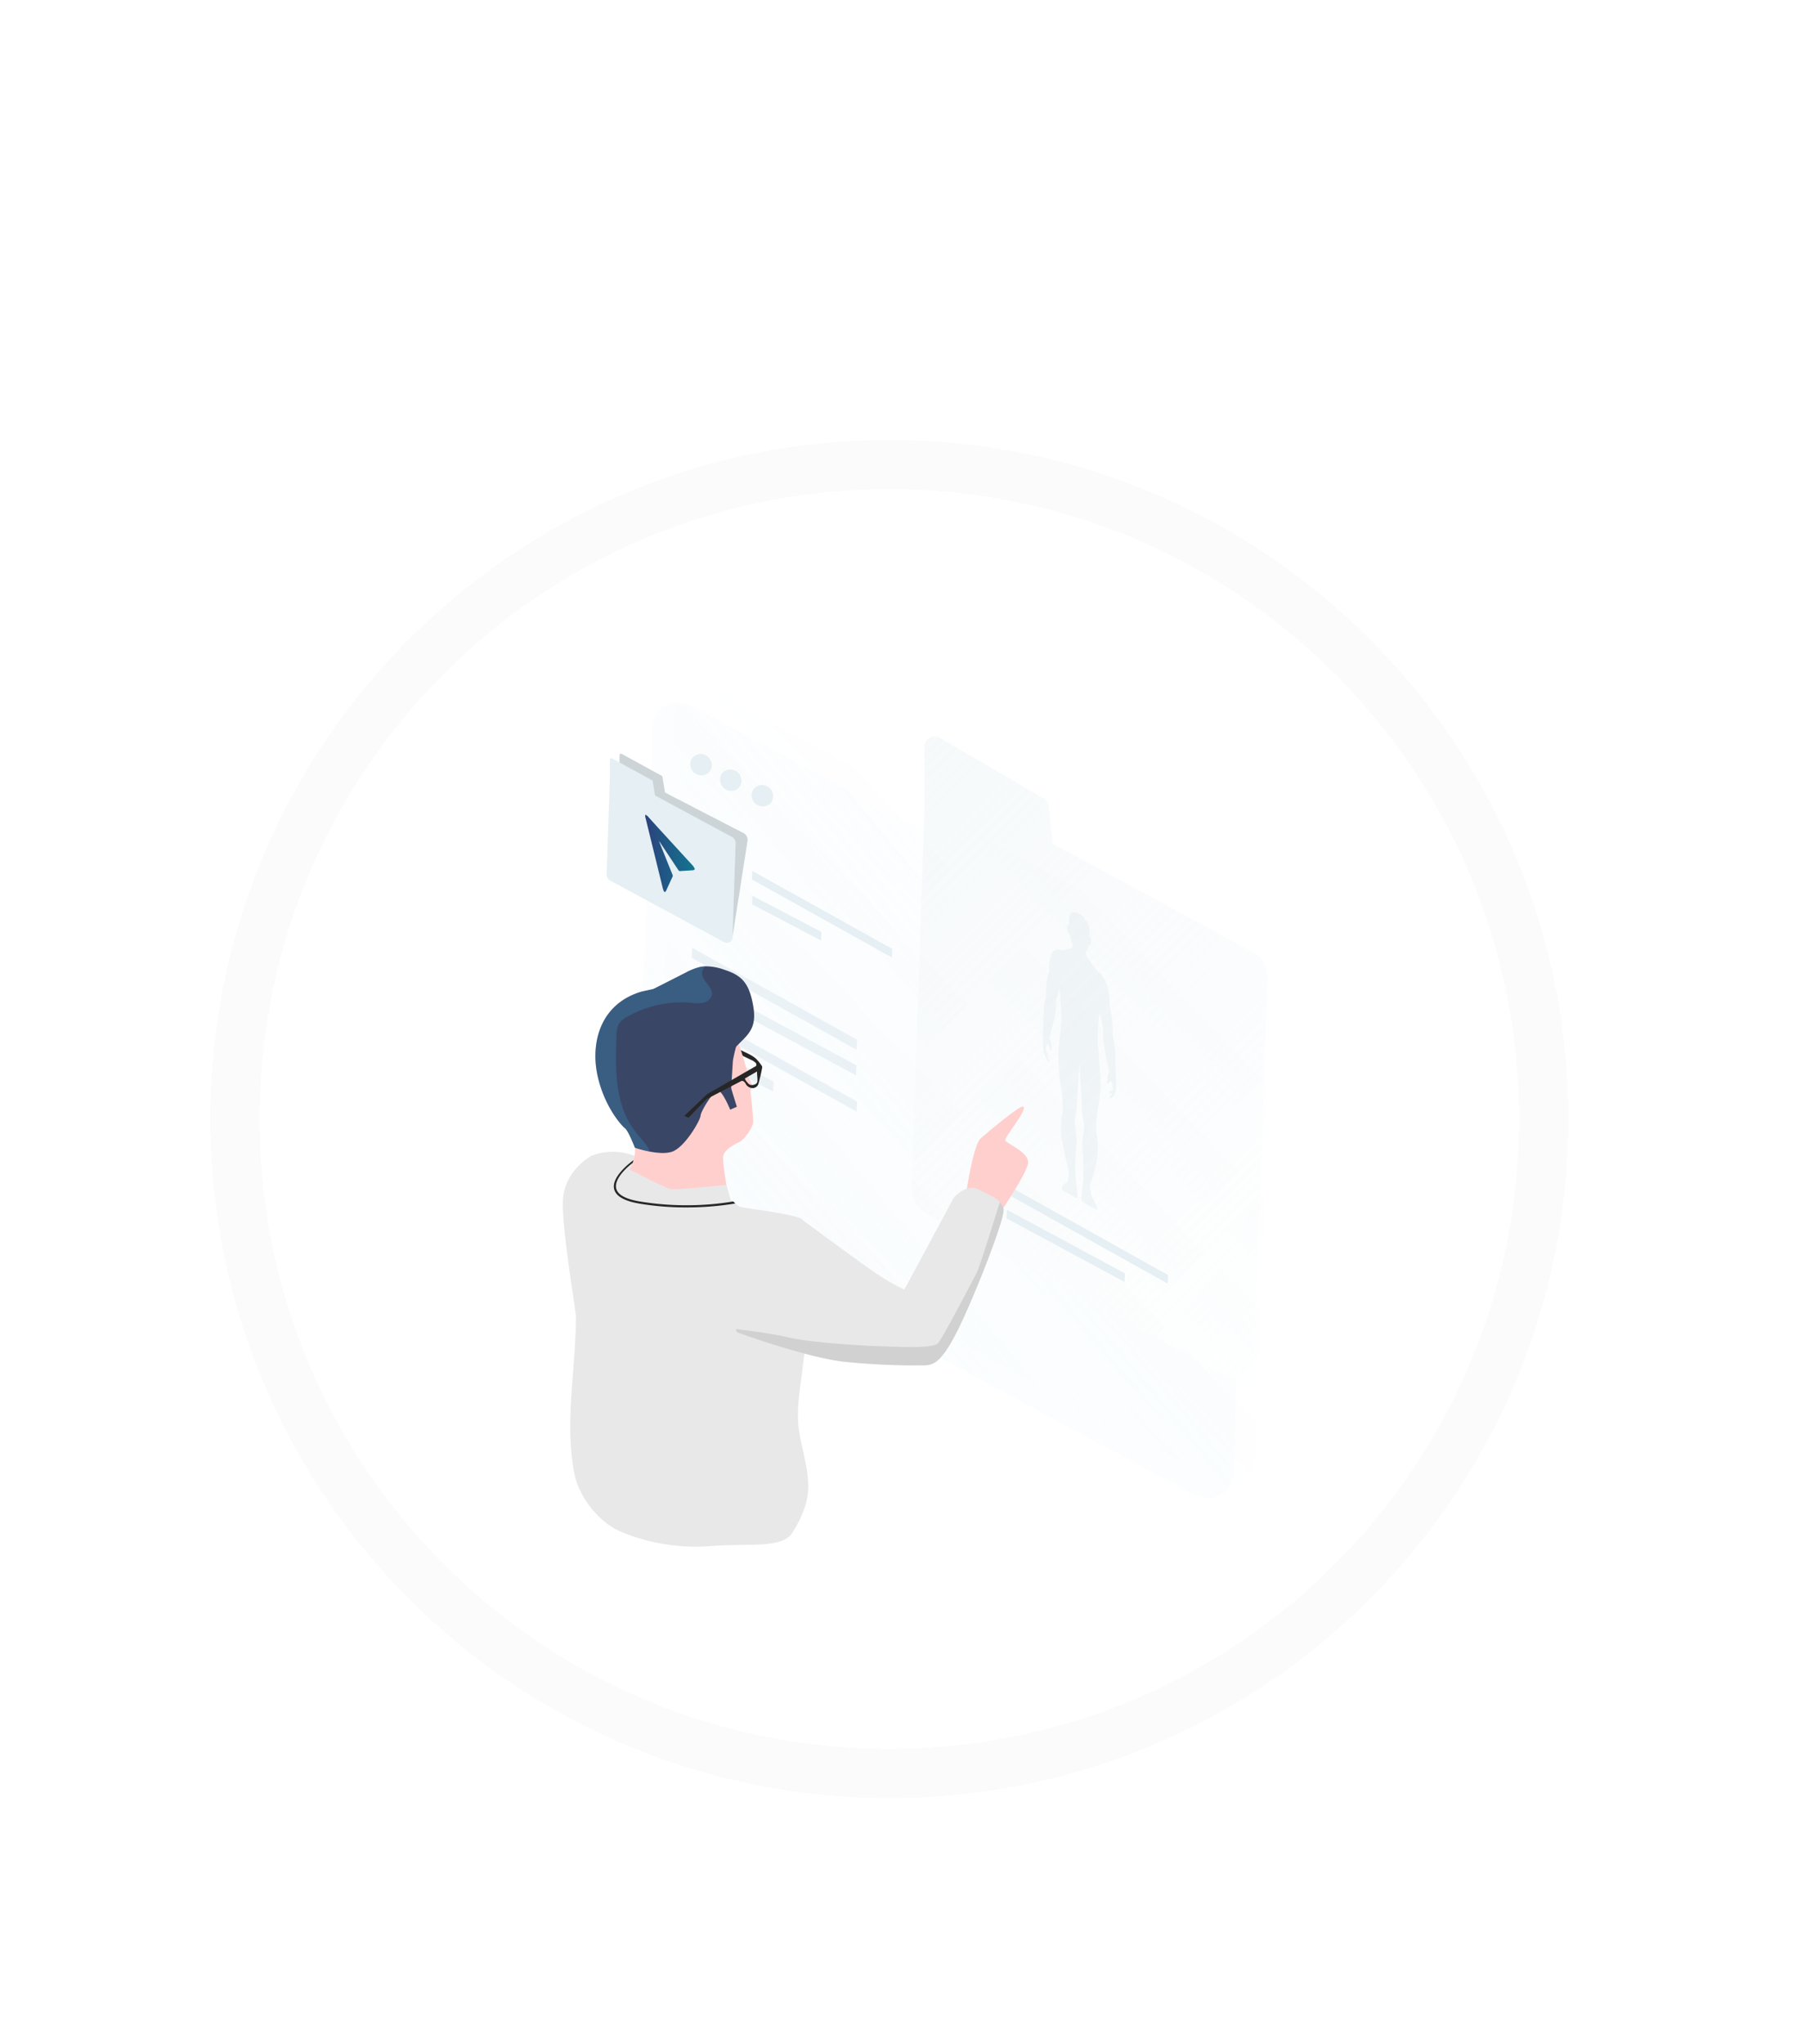 <svg xmlns="http://www.w3.org/2000/svg" width="100%" height="100%" fill="none" viewBox="0 0 661 748">
  <g filter="url(#a)">
    <g filter="url(#b)" opacity=".14">
      <path fill="#fff" d="M545 399.5C545 526.802 441.802 630 314.5 630S84 526.802 84 399.5 187.198 169 314.5 169 545 272.198 545 399.5Z" shape-rendering="crispEdges"/>
      <path stroke="#000" stroke-opacity=".11" stroke-width="18" d="M314.5 639C446.772 639 554 531.772 554 399.5S446.772 160 314.5 160 75 267.228 75 399.5 182.228 639 314.5 639Z" shape-rendering="crispEdges"/>
    </g>
    <g filter="url(#c)">
      <path fill="url(#d)" d="M453.501 350.697 256.537 244.409c-6.865-3.675-14.523.192-14.773 7.514l-5.556 163.739a12.074 12.074 0 0 0 6.424 10.755l196.964 106.288c6.864 3.675 14.522-.192 14.765-7.506l5.563-163.747a12.073 12.073 0 0 0-6.423-10.755Z" opacity=".05"/>
      <path fill="url(#e)" d="m447.621 494.536-1.205 35.779c-.228 7.352-7.893 11.197-14.75 7.491L234.702 431.512a11.998 11.998 0 0 1-6.46-10.734l5.57-163.746c.228-7.352 7.894-11.204 14.751-7.499l84.562 45.624-4.446 130.856c-.008 1.874.5 3.715 1.467 5.321a10.227 10.227 0 0 0 4.015 3.787l107.529 58.312a9.493 9.493 0 0 0 5.931 1.103Z" opacity=".3"/>
      <path fill="#E6EFF3" d="M254.457 273.626c1.488-1.52 1.411-4.01-.172-5.561-1.583-1.551-4.073-1.577-5.561-.057-1.489 1.52-1.412 4.009.171 5.561 1.584 1.551 4.073 1.577 5.562.057Zm10.871 5.678c1.488-1.52 1.412-4.009-.172-5.561-1.583-1.551-4.073-1.576-5.561-.057-1.488 1.52-1.412 4.01.171 5.561 1.584 1.551 4.074 1.577 5.562.057Zm11.573 5.684c1.488-1.52 1.411-4.01-.172-5.561-1.583-1.551-4.073-1.577-5.561-.057-1.489 1.52-1.412 4.009.171 5.561 1.583 1.551 4.073 1.577 5.562.057Z"/>
      <path fill="url(#f)" d="m458.91 348.469-4.726 138.605a7.589 7.589 0 0 1-6.563 7.454 9.617 9.617 0 0 1-5.931-1.073l-107.551-58.312a10.246 10.246 0 0 1-5.453-9.108l4.409-130.856.258-7.705v-23.26a3.757 3.757 0 0 1 5.644-3.242l38.041 22.224a3.678 3.678 0 0 1 1.837 2.874c.272 2.875.838 8.543 1.507 13.703l73.008 39.595a10.297 10.297 0 0 1 5.52 9.101Z" opacity=".43"/>
      <path fill="#E6EFF3" d="m422.508 457.587-69.18-38.617-.132 3.132 69.173 38.617.139-3.132Zm-15.801-.595-43.163-23.29-.132 3.132 43.156 23.29.139-3.132ZM262.162 323.058c4.168-1.774 5.005-9.188 1.87-16.559-3.136-7.371-9.057-11.908-13.225-10.134-4.168 1.774-5.005 9.188-1.87 16.559 3.136 7.371 9.057 11.908 13.225 10.134Zm59.41 15.186-51.233-28.539-.14 3.132 51.24 28.538.133-3.131Zm-25.936-6.22-25.216-13.21-.14 3.131 25.223 13.211.133-3.132Z"/>
      <path fill="#E6EFF3" d="m308.673 371.457-60.338-33.61-.155 3.69 60.332 33.611.161-3.691Zm-.213 9.381-60.022-32.266-.162 3.691 60.023 32.265.161-3.69Zm.213 13.262-60.338-33.611-.155 3.691 60.332 33.61.161-3.69Zm-30.536-7.322-29.699-15.556-.162 3.683 29.699 15.556.162-3.683Z" opacity=".8"/>
      <path fill="#CCD4D8" d="m222.391 276.881-.646-1.176v-8.337a.547.547 0 0 1 .267-.471.546.546 0 0 1 .541-.007l14.625 7.991a.518.518 0 0 1 .28.39l1.822 11.306-16.889-9.696Z"/>
      <path fill="#CCD4D8" d="M219.782 273.97h4.961l42.37 21.885a2.805 2.805 0 0 1 1.469 2.941l-5.526 35.287-43.274-60.113Z"/>
      <path fill="#E6EFF3" d="m262.879 297.274-41.561-22.43a2.003 2.003 0 0 0-3.116 1.581l-1.176 34.552a2.547 2.547 0 0 0 1.353 2.301l41.575 22.437a2.017 2.017 0 0 0 3.124-1.588l1.168-34.552a2.537 2.537 0 0 0-1.367-2.301Z"/>
      <path fill="url(#g)" d="M231.887 289.511c1.227 1.36 2.455 2.72 3.675 4.065 4.365 4.774 8.733 9.542 13.103 14.306.236.324.443.669.618 1.029v.221c-.184.11-.346.301-.559.323-1.595.118-3.204.199-4.806.316-.279 0-.478-.095-.735-.507-2.22-3.377-4.449-6.741-6.688-10.094a.855.855 0 0 0-.272-.286l1.389 3.455c1.161 2.896 2.327 5.795 3.498 8.697a.877.877 0 0 1 .052.772c-.801 1.698-1.573 3.425-2.367 5.146a2.219 2.219 0 0 1-.389.5l-.397-.228a11.555 11.555 0 0 1-.412-1.125 37052.29 37052.29 0 0 1-6.335-25.818 3.312 3.312 0 0 0-.103-.339v-.852l.728.419Z"/>
      <path fill="#E6EFF3" d="m218.834 278.52-.646-1.176v-8.329a.536.536 0 0 1 .264-.477.539.539 0 0 1 .544-.008l14.625 7.991a.51.51 0 0 1 .28.389l1.822 11.307-16.889-9.697Z"/>
      <path fill="#E6EFF3" d="M403.451 385.05v-.095c0-.441.037-.868 0-1.316-.073-1.647-.257-3.352-.227-4.94a35.231 35.231 0 0 0-.934-8.682 2.404 2.404 0 0 1-.088-.736c.117-2.99-.16-5.984-.823-8.902a14.106 14.106 0 0 1-.265-2.206 23.473 23.473 0 0 0-.896-6.388 10.2 10.2 0 0 0-2.771-4.712 13.23 13.23 0 0 1-2.131-2.426c-.596-.846-1.184-1.691-1.808-2.478a5.645 5.645 0 0 1-1.206-2.742c.229-.207.417-.457.551-.735a36.32 36.32 0 0 0 .559-1.801c.963.272 1.191-1.779.735-2.654-.25-.448-.456-.529-.61-.493.2-.654.291-1.337.272-2.021a8.534 8.534 0 0 0-.698-2.941 2.828 2.828 0 0 0-1.117-1.36 4.5 4.5 0 0 0-1.786-1.874c-1.47-.978-3.205-1.125-3.675.382a7.723 7.723 0 0 0-.081 3.764c-.154-.243-.382-.449-.647-.272-.485.323-.249 2.69.735 3.514.111.536.25 1.088.405 1.624.154.537.382 1.213.565 1.816.069.146.111.303.125.463-.139.581-.323 1.103-.823 1.199-.823.161-1.595.433-2.41.603a2.327 2.327 0 0 1-1.206 0c-1.991-.655-3.086.419-3.674 2.514a18.512 18.512 0 0 0-.493 4.778c0 .335-.044.669-.132.993a23.608 23.608 0 0 0-.955 8.38c.008.218-.025.434-.096.64a18.549 18.549 0 0 0-.86 4.734c-.11 2.367-.184 4.757-.272 7.146 0 .434-.051.86-.044 1.308v1.838s0 3.007.169 3.911c.159.802.37 1.593.632 2.367.257.598.549 1.18.875 1.743.308.456.779 1.058.647.375-.133-.684-.831-1.801-.978-2.412l.86.934c.169.176.176-.096.176-.096a6.562 6.562 0 0 0-1.227-2.087 4.843 4.843 0 0 1 .037-1.412c.198-.926.426-1.242.786-1.007.36.235.47 1.279.889 1.86.419.581.537.14.537.14-.397-.78-.257-2.022-.382-2.875a4.266 4.266 0 0 0-.529-1.47 2.753 2.753 0 0 1 .08-.735c.662-2.514 1.353-5.007 1.889-7.624a24.11 24.11 0 0 0 .316-4.293 5.856 5.856 0 0 1 .162-1.61c.36-1.154.691-2.33 1.036-3.499.037-.118.081-.236.118-.346l.147.096c.169 3.051.367 6.116.485 9.145a36.703 36.703 0 0 1-.074 4.337c-.272 3.162-.735 6.19-.904 9.403-.12 4.414.198 8.829.948 13.181a52.1 52.1 0 0 1 .632 8.035 14.678 14.678 0 0 1-.264 2.11c-.103.662-.265 1.272-.331 1.956a33.329 33.329 0 0 0 .61 8.682c.471 2.58 1.073 5.19 1.654 7.792a21.78 21.78 0 0 1 .61 3.676 7.434 7.434 0 0 0-.36 1.713c0 .809-1.948 1.47-2.205 2.323a1.297 1.297 0 0 0 .154 1.279l4.748 2.735c.485.287.735-.052.735-.846 0-.794-.529-5.454-.573-5.837a68.633 68.633 0 0 1 .095-11.225 33.731 33.731 0 0 0-.404-8.712 7.684 7.684 0 0 1 .147-3.271c.232-.826.38-1.673.441-2.529.309-4.742.58-9.513.867-14.269a148 148 0 0 1 .118-1.757.615.615 0 0 1 .11.36c.287 5.19.566 10.38.867 15.578.005 1.425.17 2.846.493 4.234a7.743 7.743 0 0 1 .169 3.558 28.805 28.805 0 0 0-.412 7.999c.088.97.206 1.97.221 2.903.036 2.941.124 5.882-.089 8.616 0 0-.566 4.411-.566 5.205a1.883 1.883 0 0 0 .735 1.72l4.748 2.743s.412 0 .147-1.103-2.205-4.036-2.205-4.882a13.407 13.407 0 0 0-.36-2.124 9.109 9.109 0 0 1 .632-2.941 39.7 39.7 0 0 0 1.845-6.895 25.48 25.48 0 0 0 .309-7.933c-.133-1.051-.441-2.205-.471-3.175-.065-2.675.139-5.35.61-7.984.735-4.293 1.33-8.668.794-13.821-.221-2.161-.375-4.293-.537-6.425-.132-1.75-.338-3.551-.323-5.22 0-2.205.176-4.359.316-6.513.066-1.088.213-2.125.323-3.183.522 1.985.949 3.896 1.375 5.815.014.122.014.245 0 .367 0 1.265-.066 2.492.073 3.801a103.497 103.497 0 0 0 2.065 11.226c.068.299.1.605.096.911a1.168 1.168 0 0 0-.559.897c-.125.735 0 2.117-.382 2.434 0 0 .118.573.537.477.419-.095.522-1.021.889-.83.368.191.588.735.786 1.918.087.486.102.981.045 1.471-.441.051-1.096.206-1.228.676 0 0 0 .287.177.294l.859.066c-.147.434-.859.735-.977 1.279-.118.544.338.471.647.375.331-.193.627-.441.874-.735a6.637 6.637 0 0 0 .632-1.632c.14-.735.177-3.676.177-3.676l-.03-1.654Z" opacity=".5"/>
      <path fill="#FFCFCD" d="M348.728 426.961s2.52-17.055 5.225-19.386c2.705-2.33 14.589-12.497 15.625-11.578 1.47 1.316-7.026 11.093-6.651 12.306.375 1.213 9.4 4.499 8.282 8.785-1.117 4.286-9.421 16.614-9.421 16.614l-4.947 4.102-7.555-4.293-.558-6.55Z"/>
      <path fill="#E8E8E8" d="M205.245 530.396c2.043 9.712 9.907 17.644 15.353 20.334 5.446 2.691 18.594 7.271 34.094 6.073 14.853-1.147 26.62.97 30.302-4.918.169-.258.323-.508.47-.736 2.705-4.41 5.049-9.704 5.314-14.967.367-7.433-2.308-14.527-3.352-21.797-1.154-7.999.625-16.019 1.47-23.966.86-7.837 1.529-5.014 1.529-6.403 0-.331.066-2.941.125-6.8.198-12.66.33-38.618-2.117-40.117-3.197-1.963-21.512-4.007-22.702-4.521-1.191-.515-5.27-4.617-9.18-6.823-3.909-2.205-20.953-8.351-29.309-11.762a21.553 21.553 0 0 0-15.838 0s-10.223 5.462-10.399 16.908c-.177 11.447 4.777 39.698 4.777 41.904 0 18.805-4.248 39.021-.537 57.591Z"/>
      <path fill="#FFCFCD" d="M224.207 426.866c.228.889 5.468 5.491 17.469 4.602 9.018-.669 15.765-1.471 18.572-1.875l1.433-.191s-2.359-13.02-1.984-15.313c.375-2.294 4.086-4.345 5.879-5.146 1.794-.802 5.108-5.492 5.108-7.411 0-1.588-.691-8.314-.94-10.645-.052-.499-.081-.801-.081-.801s.97-1.816.389-2.602a14.45 14.45 0 0 1-1.286-3.073s-2.425-9.712-3.675-11.763c-1.249-2.051-3.571-12.137-9.833-12.269-6.262-.132-34.241 31.949-34.241 31.949s5.49 15.218 6.254 17.769c.765 2.551-.786 8.741-3.123 10.093-2.337 1.353-.154 5.786.059 6.676Z"/>
      <path fill="#3A4666" d="M262.629 389.152c0 .383 2.066 6.852 2.066 6.852l-2.44 1.081s-2.83-6.918-4.476-6.984c-1.647-.066-6.372 7.719-6.372 9.189 0 1.47-5.777 11.762-10.627 13.233-2.286.698-5.424.382-8.085-.125a43.933 43.933 0 0 1-5.328-1.397s-2.315-6.094-3.616-7.109c-1.301-1.014-7.577-7.954-10.054-19.305-2.477-11.35.507-25.914 15.853-30.641 0 0 1.999-.478 4.667-1.022 3.674-.786 8.466-1.676 10.906-1.676 3.675 0 8.408 1.426 10.407 2.794.257.145.492.326.698.537 1.271 1.396 5.88 5.484 6.122 6.756a57.808 57.808 0 0 0 2.315 5.932s-.544 3.617-.095 4.536a4.513 4.513 0 0 1-.162 2.25 47.872 47.872 0 0 0-1.169 5.146c-.103 1.926-.61 9.571-.61 9.953Z"/>
      <path fill="#262626" d="m245.469 399.342 1.514.683 6.614-6.822 12.09-6.278c.397-.206.838-.507 1.301-.316.451.259.804.66 1.006 1.139a2.935 2.935 0 0 0 2.146 1.404 2.204 2.204 0 0 0 2.477-1.654c.177-.632.346-1.264.5-1.904.323-1.284.6-2.582.83-3.896a.874.874 0 0 0-.198-.742 15.347 15.347 0 0 0-2.08-2.537c-1.565-1.426-3.675-2.139-5.512-3.146l.515 1.632c.036.133.093.259.169.375.126.146.288.258.47.323l3.381 1.632c.94.736 1.132.736 1.132 1.471a.6.6 0 0 1-.059.323.54.54 0 0 1-.213.169c-5.498 3.132-12.127 7.014-17.639 10.145l-.096.052-8.348 7.947Zm22.231-13.704a.669.669 0 0 1 .17-.124l1.513-.868 1.823-1.044.64-.367s.235-.103.242-.14c-.125.831.39 3.382 0 4.087a1.654 1.654 0 0 1-1.073.735c-.47.18-.986.203-1.47.067a2.546 2.546 0 0 1-.999-.853 4.859 4.859 0 0 1-.809-1.125c-.117-.191-.117-.287-.037-.368Z"/>
      <path fill="#E8E8E8" d="M268.531 453.772c-4.733 11.108-4.733 20.474-4.16 23.613.125.639.257 1.007.39 1.08.786.464 25.98 9.403 39.091 10.829a251.768 251.768 0 0 0 29.508 1.323c3.124-.08 5.982-.83 11.678-11.894 5.696-11.064 17.859-41.705 17.257-45.249a4.997 4.997 0 0 0-1.338-2.573c-1.712-1.874-4.777-3.102-7.967-4.682-4.476-2.206-8.937 3.153-8.937 3.153l-18.079 33.589a86.63 86.63 0 0 1-9.062-5.146c-2.205-1.411-6.82-4.712-11.715-8.285l-.044-.044h-.037c-7.82-5.72-16.374-12.115-17.278-12.578-1.47-.787-13.604 3.455-19.307 16.864Z"/>
      <path fill="#D1D1D1" d="M264.371 477.385c.125.639.257 1.007.39 1.08.786.464 25.98 9.403 39.091 10.829a251.768 251.768 0 0 0 29.508 1.323c3.124-.08 5.982-.83 11.678-11.894 5.696-11.064 17.859-41.705 17.257-45.249a4.997 4.997 0 0 0-1.338-2.573c-2.036 6.507-7.423 23.628-8.283 25.407-1.065 2.206-12.494 24.054-14.324 26.179-1.83 2.124-14.397 1.352-20.821 1.183-6.423-.169-25.987-1.374-33.682-3.198-7.695-1.823-19.476-3.087-19.476-3.087Z" style="mix-blend-mode:multiply"/>
      <path fill="#E8E8E8" d="m262.872 431.578-2.006-6.977s-17.845 1.809-20.013 1.596c-2.168-.214-16.088-7.624-16.088-7.624l1.742-1.911-3.719 2.609-.874 6.154 3.917 8.468 13.464 1.75 23.577-4.065Z"/>
      <path fill="#262626" d="M246.071 432.842a101.097 101.097 0 0 1-17.256-1.426c-5.409-.941-8.452-2.727-9.047-5.322-1.095-4.727 6.776-10.292 7.099-10.535l-.308 1c-.074.059-6.997 5.146-6.02 9.358.515 2.25 3.344 3.838 8.408 4.72a105.828 105.828 0 0 0 34.417.037l.735.735a109.295 109.295 0 0 1-18.028 1.433Z"/>
      <path fill="#3A4666" d="M270.148 367.164c-1.205 2.728-3.675 4.668-5.711 6.852a12.516 12.516 0 0 0-2.506 3.492l-3.77-.096c-3.675-1.301-7.768-.735-11.546.287-3.778 1.022-7.548 2.316-11.45 2.477a19.267 19.267 0 0 1-14.655-6.123 15.093 15.093 0 0 1-1.992-2.507 9.017 9.017 0 0 1-1.712-5.08 7.905 7.905 0 0 1 2.822-5.551 22.649 22.649 0 0 1 5.453-3.396c3.043-1.551 6.086-3.073 9.136-4.631 3.902-1.963 7.797-3.963 11.7-5.933a21.636 21.636 0 0 1 5.49-2.154 16.161 16.161 0 0 1 1.742-.191c2.415.009 4.809.449 7.07 1.301 2.285.735 4.601 1.742 6.342 3.455 2.286 2.257 3.271 5.492 3.903 8.631.632 3.139.955 6.344-.316 9.167Z"/>
      <path fill="#3994C1" d="M255.559 354.005c.048.337.048.678 0 1.015-.257 1.47-1.683 2.595-3.175 2.94a14.668 14.668 0 0 1-4.534 0 40.288 40.288 0 0 0-23.21 5.073 8.293 8.293 0 0 0-3.013 2.507c-.83 1.337-.926 2.984-.985 4.535-.066 1.338-.095 2.64-.132 3.97-.279 10.755.287 21.922 6.57 30.421 1.588 2.205 3.521 4.094 4.976 6.344.341.46.57.994.669 1.558a43.713 43.713 0 0 1-5.329-1.396s-2.315-6.095-3.616-7.109c-1.3-1.015-7.606-7.925-10.083-19.276-2.477-11.35.507-25.914 15.853-30.641 0 0 1.999-.478 4.667-1.022 3.902-1.962 7.797-3.962 11.7-5.932a21.636 21.636 0 0 1 5.49-2.154 16.161 16.161 0 0 1 1.742-.191 3.612 3.612 0 0 0-1.176 2.065c-.375 2.728 3.109 4.757 3.557 7.352l.029-.059Z" opacity=".3" style="mix-blend-mode:multiply"/>
    </g>
  </g>
  <defs>
    <linearGradient id="d" x1="229.018" x2="551.834" y1="498.822" y2="190.524" gradientUnits="userSpaceOnUse">
      <stop stop-color="#E6EFF3"/>
      <stop offset=".84" stop-color="#E6EFF3" stop-opacity="0"/>
    </linearGradient>
    <linearGradient id="e" x1="222.715" x2="495.139" y1="491.757" y2="264.267" gradientUnits="userSpaceOnUse">
      <stop stop-color="#ECF9FF"/>
      <stop offset=".84" stop-color="#E6EFF3" stop-opacity="0"/>
    </linearGradient>
    <linearGradient id="f" x1="259.565" x2="535.539" y1="252.989" y2="528.885" gradientUnits="userSpaceOnUse">
      <stop stop-color="#E6EFF3"/>
      <stop offset=".84" stop-color="#E6EFF3" stop-opacity="0"/>
    </linearGradient>
    <linearGradient id="g" x1="231.167" x2="249.298" y1="303.28" y2="303.28" gradientUnits="userSpaceOnUse">
      <stop stop-color="#2C427C"/>
      <stop offset="1" stop-color="#117691"/>
    </linearGradient>
    <filter id="a" width="501" height="505" x="66" y="146" color-interpolation-filters="sRGB" filterUnits="userSpaceOnUse">
      <feFlood flood-opacity="0" result="BackgroundImageFix"/>
      <feBlend in="SourceGraphic" in2="BackgroundImageFix" result="shape"/>
      <feColorMatrix in="SourceAlpha" result="hardAlpha" values="0 0 0 0 0 0 0 0 0 0 0 0 0 0 0 0 0 0 127 0"/>
      <feOffset dx="1" dy="-5"/>
      <feGaussianBlur stdDeviation="2.5"/>
      <feComposite in2="hardAlpha" k2="-1" k3="1" operator="arithmetic"/>
      <feColorMatrix values="0 0 0 0 0 0 0 0 0 0 0 0 0 0 0 0 0 0 0.18 0"/>
      <feBlend in2="shape" result="effect1_innerShadow_356_141"/>
      <feColorMatrix in="SourceAlpha" result="hardAlpha" values="0 0 0 0 0 0 0 0 0 0 0 0 0 0 0 0 0 0 127 0"/>
      <feOffset dx="4" dy="1"/>
      <feGaussianBlur stdDeviation="2.5"/>
      <feComposite in2="hardAlpha" k2="-1" k3="1" operator="arithmetic"/>
      <feColorMatrix values="0 0 0 0 0 0 0 0 0 0 0 0 0 0 0 0 0 0 0.18 0"/>
      <feBlend in2="effect1_innerShadow_356_141" result="effect2_innerShadow_356_141"/>
      <feColorMatrix in="SourceAlpha" result="hardAlpha" values="0 0 0 0 0 0 0 0 0 0 0 0 0 0 0 0 0 0 127 0"/>
      <feOffset dy="3"/>
      <feGaussianBlur stdDeviation="2.5"/>
      <feComposite in2="hardAlpha" k2="-1" k3="1" operator="arithmetic"/>
      <feColorMatrix values="0 0 0 0 0 0 0 0 0 0 0 0 0 0 0 0 0 0 0.18 0"/>
      <feBlend in2="effect2_innerShadow_356_141" result="effect3_innerShadow_356_141"/>
    </filter>
    <filter id="b" width="512" height="509" x="62" y="151" color-interpolation-filters="sRGB" filterUnits="userSpaceOnUse">
      <feFlood flood-opacity="0" result="BackgroundImageFix"/>
      <feColorMatrix in="SourceAlpha" result="hardAlpha" values="0 0 0 0 0 0 0 0 0 0 0 0 0 0 0 0 0 0 127 0"/>
      <feOffset dx="6" dy="7"/>
      <feGaussianBlur stdDeviation="2.5"/>
      <feComposite in2="hardAlpha" operator="out"/>
      <feColorMatrix values="0 0 0 0 0 0 0 0 0 0 0 0 0 0 0 0 0 0 0.94 0"/>
      <feBlend in2="BackgroundImageFix" result="effect1_dropShadow_356_141"/>
      <feColorMatrix in="SourceAlpha" result="hardAlpha" values="0 0 0 0 0 0 0 0 0 0 0 0 0 0 0 0 0 0 127 0"/>
      <feOffset dy="4"/>
      <feGaussianBlur stdDeviation="2"/>
      <feComposite in2="hardAlpha" operator="out"/>
      <feColorMatrix values="0 0 0 0 0 0 0 0 0 0 0 0 0 0 0 0 0 0 0.25 0"/>
      <feBlend in2="effect1_dropShadow_356_141" result="effect2_dropShadow_356_141"/>
      <feBlend in="SourceGraphic" in2="effect2_dropShadow_356_141" result="shape"/>
    </filter>
    <filter id="c" width="274.324" height="331.699" x="193.3" y="243" color-interpolation-filters="sRGB" filterUnits="userSpaceOnUse">
      <feFlood flood-opacity="0" result="BackgroundImageFix"/>
      <feColorMatrix in="SourceAlpha" result="hardAlpha" values="0 0 0 0 0 0 0 0 0 0 0 0 0 0 0 0 0 0 127 0"/>
      <feOffset dy="10"/>
      <feGaussianBlur stdDeviation="3.85"/>
      <feComposite in2="hardAlpha" operator="out"/>
      <feColorMatrix values="0 0 0 0 0 0 0 0 0 0 0 0 0 0 0 0 0 0 0.15 0"/>
      <feBlend in2="BackgroundImageFix" result="effect1_dropShadow_356_141"/>
      <feBlend in="SourceGraphic" in2="effect1_dropShadow_356_141" result="shape"/>
    </filter>
  </defs>
</svg>
